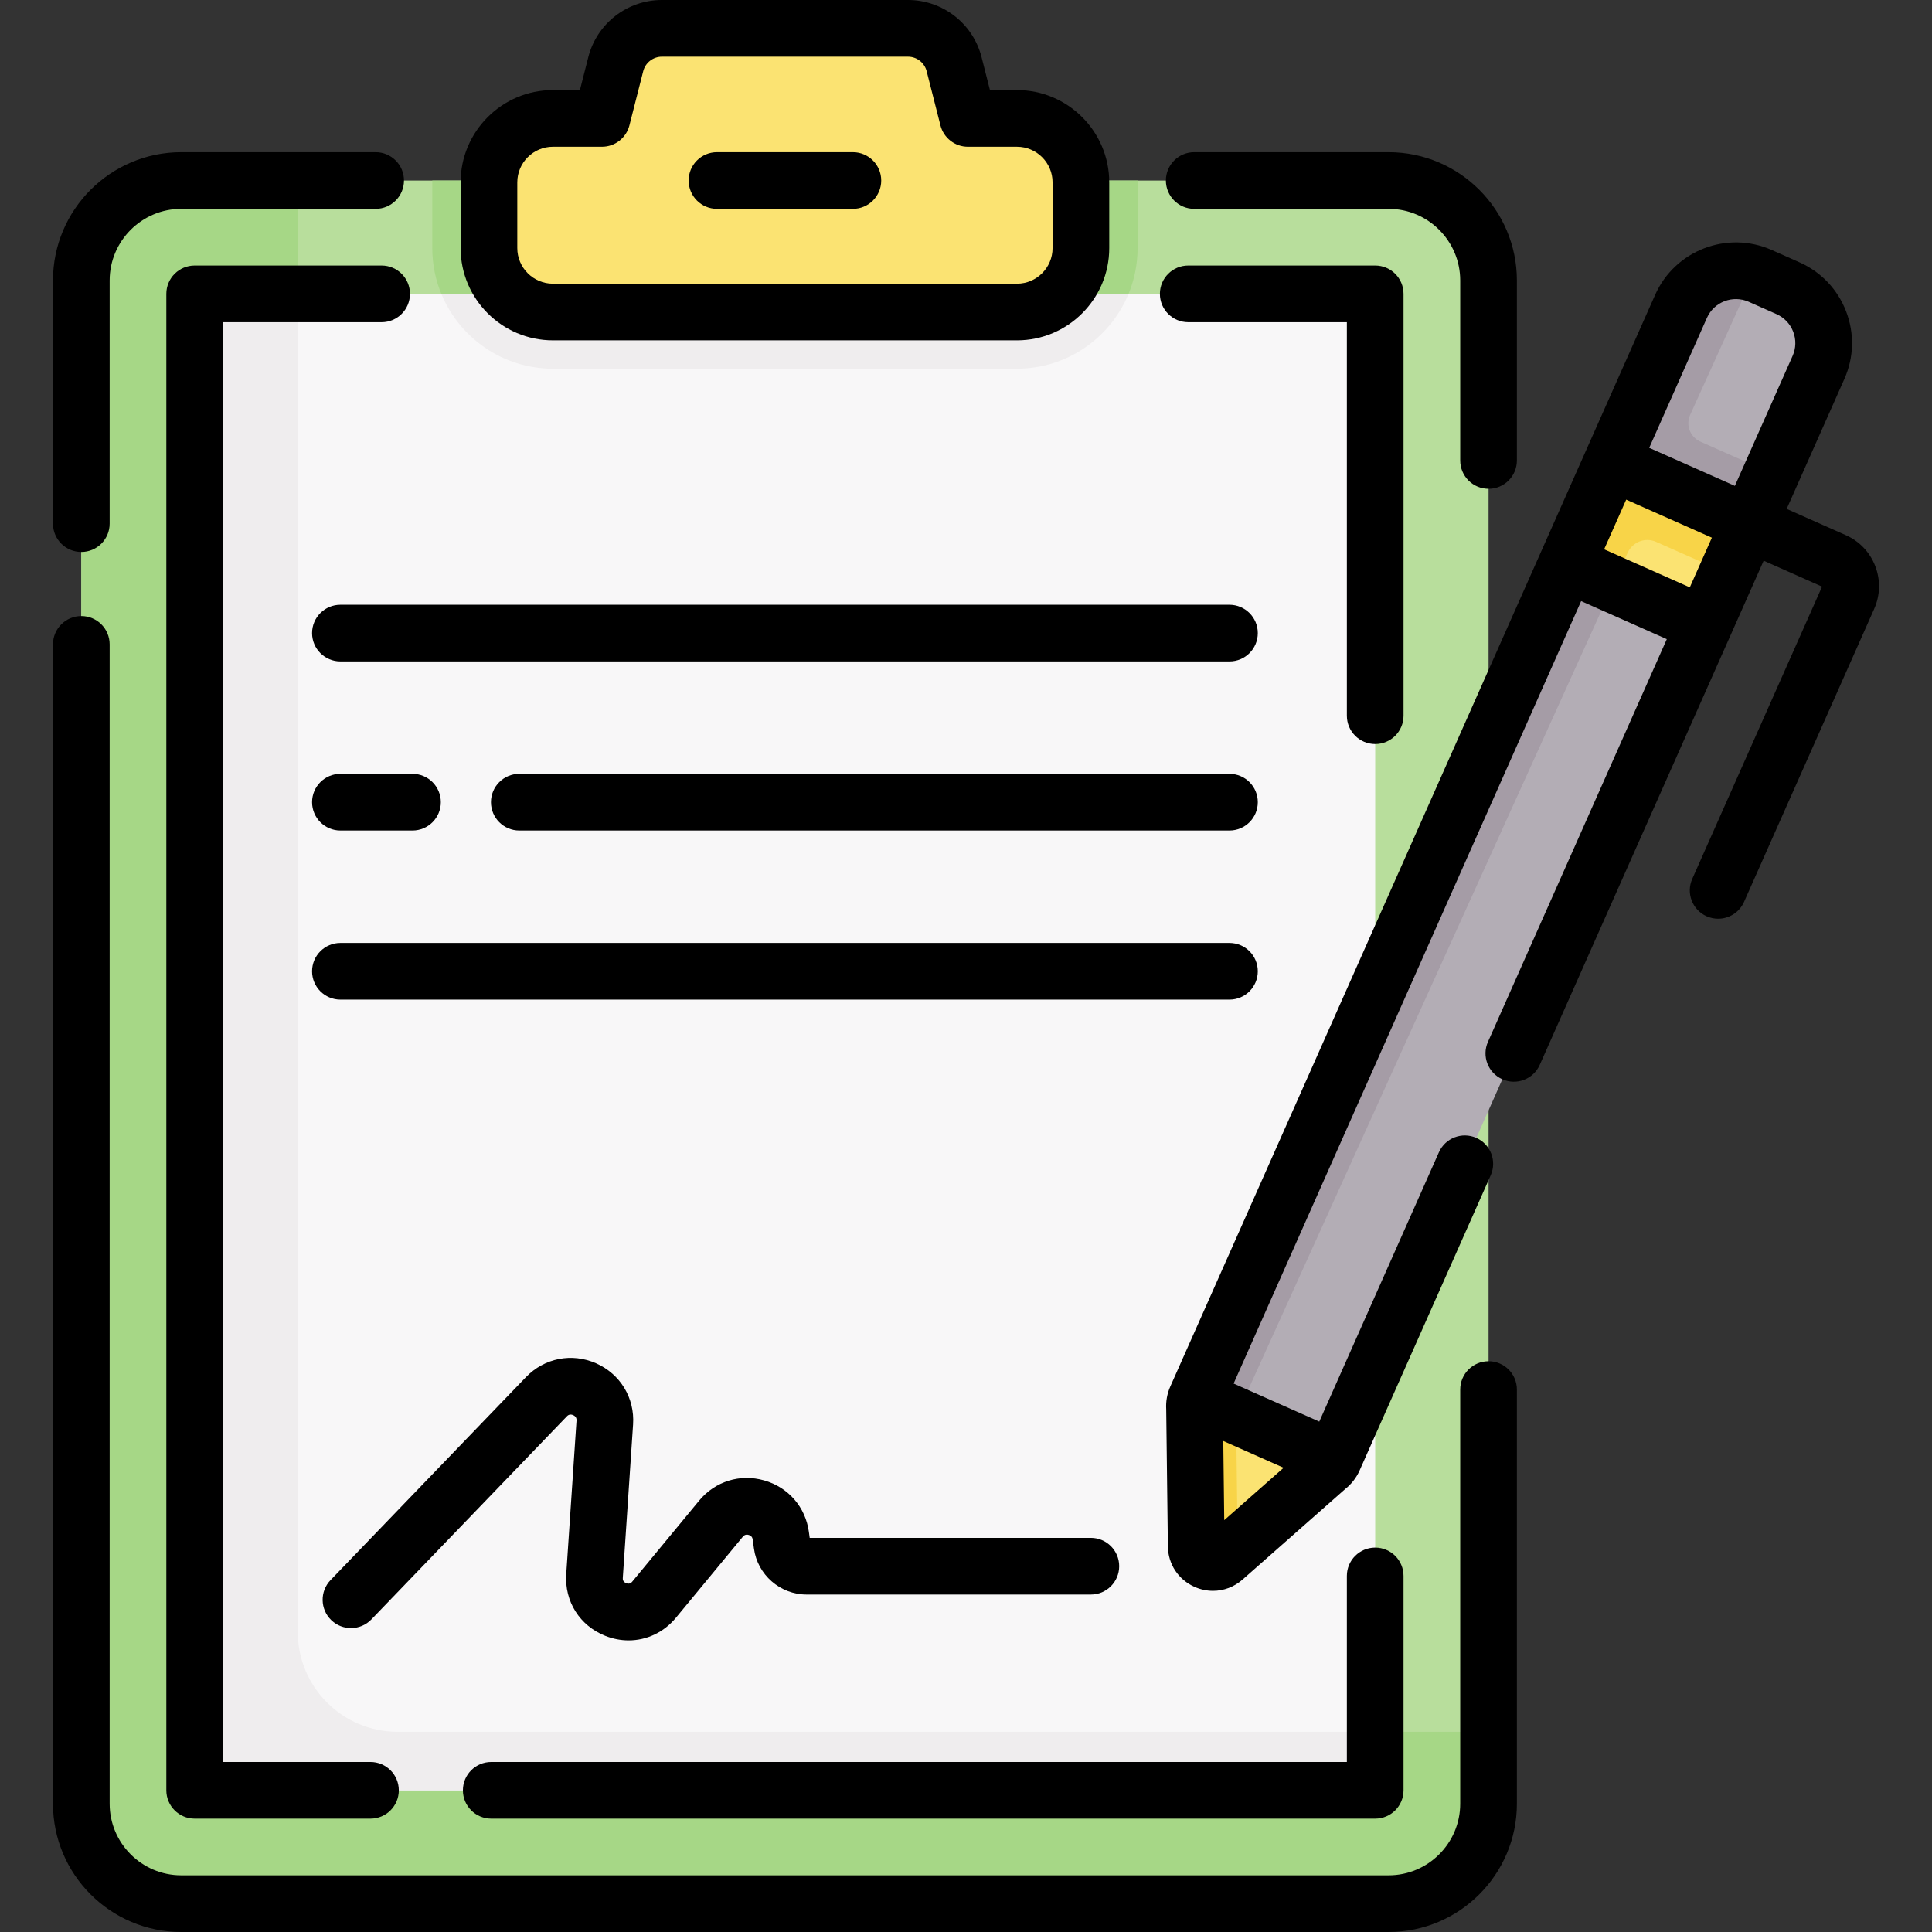 <svg id="Capa_1" enable-background="new 0 0 511.328 511.328" height="512" viewBox="0 0 511.328 511.328" width="512" xmlns="http://www.w3.org/2000/svg"><rect x="0" y="0" width="511.328" height="511.328" fill="#333333" stroke="none"/><g><g><path d="m473.215 76.287-7.35-3.27c-8.02-3.56-17.4.06-20.96 8.07l-18.32 41.25 2.279 16.16 23.818 10.046 10.283-10.046 18.32-41.25c3.56-8.01-.05-17.4-8.07-20.96z" fill="#b3adb5"/><path d="m450.011 116.874c-2.705-1.201-3.913-4.376-2.691-7.071l13.849-30.55c1.133-2.498 2.837-4.571 4.89-6.15l-.194-.086c-8.02-3.56-17.4.06-20.96 8.07l-18.32 41.25 2.279 16.16 4.574 1.929 19.244 8.117 10.283-10.046 5.887-13.256z" fill="#a59ca6"/><g><path d="m367.515 47.775c14.608 0 26.45 11.842 26.45 26.45v403.153c0 14.608-11.842 26.45-26.45 26.45h-319.544c-14.608 0-26.45-11.842-26.45-26.45v-403.152c0-14.608 11.842-26.45 26.45-26.45h319.544z" fill="#b8de9c"/><path d="m105.254 458.343c-14.608 0-26.45-11.842-26.45-26.45v-384.118h-30.833c-14.608 0-26.45 11.842-26.45 26.45v403.153c0 14.608 11.842 26.45 26.45 26.45h319.544c14.608 0 26.45-11.842 26.45-26.45v-19.036h-288.711z" fill="#a6d786"/><path d="m114.409 48.263v17.391c0 17.604 14.322 31.926 31.926 31.926h122.817c17.604 0 31.925-14.322 31.925-31.926v-17.391c0-.164-.01-.324-.012-.487h-186.644c-.002.162-.012.323-.012.487z" fill="#a6d786"/><path d="m363.964 87.574v376.456c0 5.412-4.387 9.799-9.799 9.799h-292.845c-5.412 0-9.799-4.387-9.799-9.799v-376.456c0-5.412 4.387-9.799 9.799-9.799h292.845c5.412 0 9.799 4.388 9.799 9.799z" fill="#f8f7f8"/><path d="m105.254 458.343c-14.608 0-26.45-11.842-26.45-26.45v-354.118h-17.484c-5.412 0-9.799 4.387-9.799 9.799v376.456c0 5.412 4.387 9.799 9.799 9.799h292.845c5.412 0 9.799-4.387 9.799-9.799v-5.687z" fill="#efedee"/><path d="m116.806 77.775c4.783 11.608 16.214 19.804 29.529 19.804h122.817c13.314 0 24.745-8.195 29.528-19.804z" fill="#efedee"/><path d="m162.962 17.002-3.649 14.335h-12.979c-9.348 0-16.926 7.578-16.926 16.926v17.391c0 9.348 7.578 16.926 16.926 16.926h122.817c9.348 0 16.926-7.578 16.926-16.926v-17.392c0-9.348-7.578-16.926-16.926-16.926h-12.979l-3.649-14.335c-1.423-5.59-6.456-9.502-12.224-9.502h-65.114c-5.767.001-10.8 3.913-12.223 9.503z" fill="#fbe372"/><g id="XMLID_297_"><path d="m425.373 144.905-10.718 4.282-98.06 220.8 6.161 14.504 11.796 7.264 18.423-5.609 98.07-220.799v-7.996z" fill="#b3adb5"/><path d="m327.166 376.572c-.094-.928.073-1.876.458-2.733l102.696-226.536-4.947-2.398-10.719 4.282-98.06 220.8 6.161 14.504 4.542 2.797z" fill="#a59ca6"/><path d="m426.585 122.337 36.38 16.16-11.92 26.85-36.39-16.16z" fill="#fbe372"/><g><g><path d="m462.965 138.497-23.85-10.594-12.53-5.566-11.93 26.85 12.329 5.475 3.807-8.397c1.294-2.854 4.648-4.131 7.512-2.859l18.781 8.339z" fill="#f8d448"/></g></g></g></g><path d="m316.595 369.987 36.38 16.16c-.37.84-.96 1.57-1.69 2.13l-27.37 24.14c-2.83 2.49-7.28.51-7.32-3.26l-.44-36.49c-.09-.91.07-1.84.44-2.68z" fill="#fbe372"/><path d="m327.166 376.572c-.062-.61 0-1.227.151-1.822l-10.723-4.763c-.37.84-.53 1.77-.44 2.68l.44 36.49c.04 3.77 4.49 5.75 7.32 3.26l3.653-3.222z" fill="#f8d448"/></g><g><path d="m393.964 360.266c-4.143 0-7.5 3.357-7.5 7.5v109.613c0 10.448-8.501 18.949-18.949 18.949h-319.544c-10.449 0-18.95-8.501-18.95-18.949v-306.834c0-4.143-3.358-7.5-7.5-7.5s-7.5 3.357-7.5 7.5v306.834c0 18.72 15.23 33.949 33.95 33.949h319.544c18.72 0 33.949-15.229 33.949-33.949v-109.613c0-4.143-3.357-7.5-7.5-7.5z"/><path d="m21.521 146.083c4.142 0 7.5-3.357 7.5-7.5v-64.357c0-10.449 8.501-18.95 18.95-18.95h51.449c4.142 0 7.5-3.357 7.5-7.5s-3.358-7.5-7.5-7.5h-51.449c-18.72 0-33.95 15.23-33.95 33.95v64.357c0 4.143 3.358 7.5 7.5 7.5z"/><path d="m316.066 55.275h51.449c10.448 0 18.949 8.501 18.949 18.95v47.646c0 4.143 3.357 7.5 7.5 7.5s7.5-3.357 7.5-7.5v-47.645c0-18.72-15.229-33.95-33.949-33.95h-51.449c-4.143 0-7.5 3.357-7.5 7.5s3.357 7.499 7.5 7.499z"/><path d="m122.512 473.829c0 4.143 3.358 7.5 7.5 7.5h233.952c4.143 0 7.5-3.357 7.5-7.5v-56.741c0-4.143-3.357-7.5-7.5-7.5s-7.5 3.357-7.5 7.5v49.241h-226.452c-4.142 0-7.5 3.358-7.5 7.5z"/><path d="m101.005 70.275h-49.483c-4.142 0-7.5 3.357-7.5 7.5v396.054c0 4.143 3.358 7.5 7.5 7.5h46.528c4.142 0 7.5-3.357 7.5-7.5s-3.358-7.5-7.5-7.5h-39.028v-381.054h41.983c4.142 0 7.5-3.357 7.5-7.5s-3.358-7.5-7.5-7.5z"/><path d="m314.481 85.275h41.983v104.145c0 4.143 3.357 7.5 7.5 7.5s7.5-3.357 7.5-7.5v-111.645c0-4.143-3.357-7.5-7.5-7.5h-49.483c-4.143 0-7.5 3.357-7.5 7.5s3.357 7.5 7.5 7.5z"/><path d="m146.335 90.079h122.817c13.468 0 24.425-10.957 24.425-24.426v-17.39c0-13.469-10.957-24.426-24.425-24.426h-7.149l-2.21-8.685c-2.272-8.922-10.287-15.152-19.493-15.152h-65.115c-9.206 0-17.221 6.23-19.492 15.151l-2.211 8.686h-7.148c-13.468 0-24.426 10.957-24.426 24.426v17.391c.001 13.468 10.958 24.425 24.427 24.425zm-9.426-41.816c0-5.197 4.229-9.426 9.426-9.426h12.979c3.43 0 6.422-2.326 7.268-5.649l3.649-14.335v-.001c.578-2.268 2.615-3.852 4.956-3.852h65.113c2.34 0 4.378 1.584 4.956 3.853l3.649 14.335c.846 3.323 3.838 5.649 7.268 5.649h12.979c5.197 0 9.425 4.229 9.425 9.426v17.391c0 5.197-4.228 9.426-9.425 9.426h-122.817c-5.197 0-9.426-4.229-9.426-9.426z"/><path d="m189.757 55.275h35.972c4.142 0 7.5-3.357 7.5-7.5s-3.358-7.5-7.5-7.5h-35.972c-4.142 0-7.5 3.357-7.5 7.5s3.358 7.5 7.5 7.5z"/><path d="m325.392 160.055h-235.298c-4.142 0-7.5 3.357-7.5 7.5s3.358 7.5 7.5 7.5h235.298c4.143 0 7.5-3.357 7.5-7.5s-3.357-7.5-7.5-7.5z"/><path d="m325.392 204.806h-187.954c-4.142 0-7.5 3.357-7.5 7.5s3.358 7.5 7.5 7.5h187.955c4.143 0 7.5-3.357 7.5-7.5s-3.358-7.5-7.501-7.5z"/><path d="m332.892 257.057c0-4.143-3.357-7.5-7.5-7.5h-235.298c-4.142 0-7.5 3.357-7.5 7.5s3.358 7.5 7.5 7.5h235.298c4.143 0 7.5-3.358 7.5-7.5z"/><path d="m90.094 219.806h19.077c4.142 0 7.5-3.357 7.5-7.5s-3.358-7.5-7.5-7.5h-19.077c-4.142 0-7.5 3.357-7.5 7.5s3.358 7.5 7.5 7.5z"/><path d="m288.712 407.014h-74.415l-.209-1.548c-.892-6.595-5.421-11.825-11.82-13.651-6.399-1.824-13.005.229-17.242 5.359l-17.682 21.413c-.18.218-.658.797-1.619.415s-.91-1.132-.891-1.414l2.718-40.581c.469-6.995-3.371-13.349-9.782-16.186-6.411-2.835-13.695-1.405-18.557 3.644l-51.726 53.728c-2.873 2.984-2.783 7.732.201 10.605 2.984 2.872 7.732 2.781 10.604-.201l51.726-53.729c.179-.186.723-.755 1.68-.33.955.423.903 1.207.885 1.466l-2.718 40.582c-.485 7.249 3.563 13.669 10.314 16.354 2.042.812 4.137 1.206 6.196 1.206 4.751 0 9.306-2.1 12.533-6.008l17.682-21.413c.154-.186.621-.754 1.561-.485.939.269 1.038.997 1.07 1.236l.318 2.352c.939 6.947 6.935 12.187 13.946 12.187h75.225c4.143 0 7.5-3.357 7.5-7.5s-3.356-7.501-7.498-7.501z"/><path d="m496.312 149.836c-1.419-3.686-4.188-6.599-7.798-8.201l-15.649-6.95 15.274-34.391c2.535-5.708 2.696-12.062.452-17.892-2.243-5.83-6.622-10.437-12.331-12.972l-7.35-3.264c-11.782-5.234-25.628.095-30.862 11.879l-128.308 288.896c-.843 1.896-1.216 3.98-1.086 6.05l.438 36.259c.056 4.711 2.766 8.826 7.072 10.739 1.58.702 3.235 1.045 4.873 1.045 2.826 0 5.6-1.023 7.837-2.997l27.197-23.988c1.624-1.293 2.92-2.968 3.758-4.859l34.703-78.136c1.682-3.785-.024-8.217-3.811-9.898-3.783-1.68-8.216.025-9.898 3.811l-31.658 71.281-22.674-10.07 91.976-207.089 22.674 10.07-47.338 106.585c-1.682 3.785.024 8.217 3.811 9.898 3.784 1.682 8.217-.024 9.898-3.811l59.264-133.438 15.453 6.863-34.354 77.353c-1.682 3.785.024 8.217 3.811 9.898.989.439 2.022.647 3.04.647 2.874 0 5.616-1.662 6.858-4.458l34.44-77.547c1.605-3.608 1.707-7.627.288-11.313zm-44.555-65.702c1.876-4.225 6.842-6.132 11.065-4.258l7.35 3.264c2.046.909 3.616 2.561 4.421 4.65.804 2.09.746 4.368-.163 6.415l-15.274 34.391-22.673-10.07zm-127.748 318.193-.253-20.953 15.968 7.092zm123.221-246.878-22.674-10.07 5.838-13.145 22.674 10.07z"/></g></g></svg>